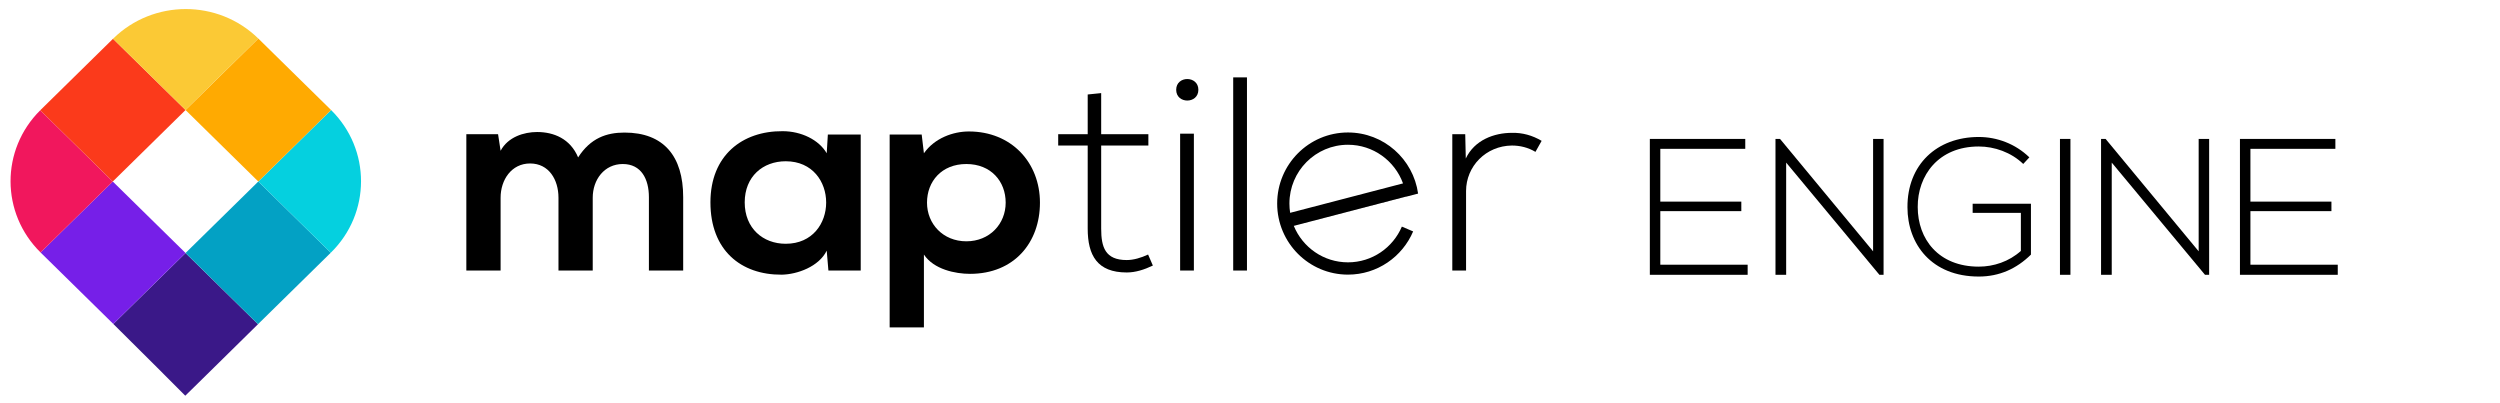 <svg id="engine" width="341" height="55" viewBox="0 0 341 55" fill="none" xmlns="http://www.w3.org/2000/svg">
<path d="M15.456 44.189C18.137 46.822 25.273 53.968 25.27 53.975C25.244 54.022 32.36 47.004 35.193 44.221L25.307 34.511L15.456 44.189Z" fill="#3A1888"/>
<path d="M25.308 34.51L35.193 44.221C35.208 44.205 35.225 44.186 35.242 44.172L45.118 34.47L35.233 24.759L25.308 34.51Z" fill="#03A1C4"/>
<path d="M45.118 34.471L45.144 34.445C50.607 29.078 50.61 20.381 45.16 15.008L35.233 24.759L45.118 34.471Z" fill="#05D0DF"/>
<path d="M15.381 24.759L5.532 34.435C5.535 34.438 5.536 34.442 5.539 34.444L15.44 44.172C15.445 44.177 15.45 44.182 15.456 44.188L25.308 34.51L15.381 24.759Z" fill="#761FE8"/>
<path d="M25.308 15.007L35.233 24.759L45.16 15.007C45.151 15.002 45.149 14.998 45.143 14.991L35.242 5.265C35.24 5.262 35.236 5.26 35.233 5.257L25.308 15.007Z" fill="#FFAA01"/>
<path d="M5.489 15.042C0.076 20.415 0.089 29.08 5.532 34.436L15.381 24.76L5.489 15.042Z" fill="#F1175D"/>
<path d="M25.307 15.007L15.415 5.29L5.539 14.991C5.522 15.007 5.507 15.025 5.489 15.042L15.381 24.76L25.307 15.007Z" fill="#FB3A1B"/>
<path d="M35.233 5.257C29.763 -0.107 20.905 -0.104 15.439 5.265L15.415 5.29L25.307 15.007L35.233 5.257Z" fill="#FBC935"/>
<path d="M76.176 36.902V26.965C76.176 24.518 74.873 22.297 72.304 22.297C69.775 22.297 68.282 24.518 68.282 26.965V36.902H63.608V18.308H67.937L68.282 20.567C69.278 18.684 71.462 18.007 73.261 18.007C75.523 18.007 77.783 18.912 78.856 21.47C80.542 18.835 82.728 18.082 85.178 18.082C90.543 18.082 93.186 21.319 93.186 26.89V36.902H88.511V26.89C88.511 24.445 87.477 22.372 84.95 22.372C82.42 22.372 80.848 24.517 80.848 26.965V36.902H76.176Z" fill="currentColor"/>
<path d="M112.919 18.346H117.402V36.901H112.995L112.764 34.192C111.693 36.375 108.743 37.427 106.635 37.466C101.042 37.505 96.903 34.116 96.903 27.604C96.903 21.206 101.234 17.857 106.752 17.894C109.28 17.894 111.693 19.061 112.764 20.905L112.919 18.346ZM101.578 27.604C101.578 31.141 104.068 33.25 107.172 33.25C114.528 33.25 114.528 21.996 107.172 21.996C104.068 21.996 101.578 24.066 101.578 27.604Z" fill="currentColor"/>
<path d="M121.349 44.658V18.346H125.718L126.022 20.905C127.479 18.834 130.009 17.932 132.154 17.932C137.976 17.932 141.849 22.186 141.849 27.643C141.849 33.063 138.36 37.353 132.307 37.353C130.316 37.353 127.364 36.75 126.022 34.719V44.658H121.349ZM137.174 27.643C137.174 24.745 135.181 22.372 131.81 22.372C128.437 22.372 126.444 24.744 126.444 27.643C126.444 30.54 128.63 32.914 131.81 32.914C134.991 32.914 137.174 30.54 137.174 27.643Z" fill="currentColor"/>
<path d="M150.201 12.699V18.307H156.638V19.85H150.201V31.18C150.201 33.701 150.739 35.471 153.688 35.471C154.607 35.471 155.642 35.169 156.6 34.718L157.251 36.221C156.063 36.789 154.874 37.165 153.688 37.165C149.665 37.165 148.362 34.831 148.362 31.18V19.85H144.338V18.307H148.362V12.887L150.201 12.699Z" fill="currentColor"/>
<path d="M163.458 12.247C163.458 14.205 160.432 14.205 160.432 12.247C160.432 10.29 163.458 10.29 163.458 12.247ZM160.969 18.232V36.902H162.845V18.232H160.969Z" fill="currentColor"/>
<path d="M170.086 10.555V36.901H168.209V10.555H170.086Z" fill="currentColor"/>
<path d="M199.858 18.307L199.933 21.621C201.121 19.097 203.804 18.12 206.218 18.12C207.637 18.082 209.012 18.458 210.279 19.212L209.434 20.717C208.44 20.115 207.327 19.851 206.218 19.851C202.691 19.89 199.971 22.674 199.971 26.062V36.902H198.094V18.307H199.858Z" fill="currentColor"/>
<path d="M176.472 30.757C176.473 30.759 176.474 30.761 176.474 30.763L191.798 26.778C191.797 26.772 191.796 26.767 191.796 26.761L176.472 30.757Z" fill="currentColor"/>
<path d="M183.864 35.783C180.529 35.783 177.672 33.73 176.476 30.814H176.465L176.474 30.812C176.474 30.811 176.473 30.809 176.472 30.808L191.796 26.812C191.796 26.818 191.797 26.824 191.798 26.829L193.428 26.405C192.769 21.695 188.74 18.07 183.864 18.07C178.53 18.07 174.206 22.411 174.206 27.764C174.206 33.117 178.53 37.459 183.864 37.459C187.855 37.459 191.279 35.029 192.752 31.566L191.215 30.909C189.997 33.774 187.164 35.783 183.864 35.783ZM175.876 27.764C175.876 23.336 179.452 19.745 183.864 19.745C187.314 19.745 190.253 21.94 191.372 25.015L175.975 29.029C175.91 28.616 175.876 28.195 175.876 27.764Z" fill="currentColor"/>
<path d="M226.466 27.501H237.516V28.799H226.466V36.106H238.379V37.483H225.038V18.949H238.054V20.3H226.466V27.501H226.466Z" fill="currentColor"/>
<path d="M242.796 18.949L255.49 34.279V18.949H256.919V37.483H256.352L243.632 22.179V37.483H242.176V18.949H242.796Z" fill="currentColor"/>
<path d="M275.969 22.364C274.327 20.775 272.035 19.981 269.906 19.981C264.381 19.981 261.552 23.952 261.578 28.241C261.578 32.611 264.408 36.37 269.906 36.37C271.928 36.37 274.029 35.682 275.647 34.227V29.036H269.07V27.792H277.021V34.728C275.054 36.661 272.709 37.721 269.906 37.721C263.491 37.721 260.177 33.326 260.177 28.269C260.149 22.47 264.166 18.684 269.906 18.684C272.386 18.684 274.893 19.61 276.805 21.463L275.969 22.364Z" fill="currentColor"/>
<path d="M280.979 37.483V18.949H282.407V37.483H280.979Z" fill="currentColor"/>
<path d="M287.205 18.949L299.898 34.279V18.949H301.326V37.483H300.761L288.041 22.179V37.483H286.584V18.949H287.205Z" fill="currentColor"/>
<path d="M306.957 27.501H318.007V28.799H306.957V36.106H318.87V37.483H305.529V18.949H318.545V20.3H306.957V27.501H306.957Z" fill="currentColor"/>
</svg>
